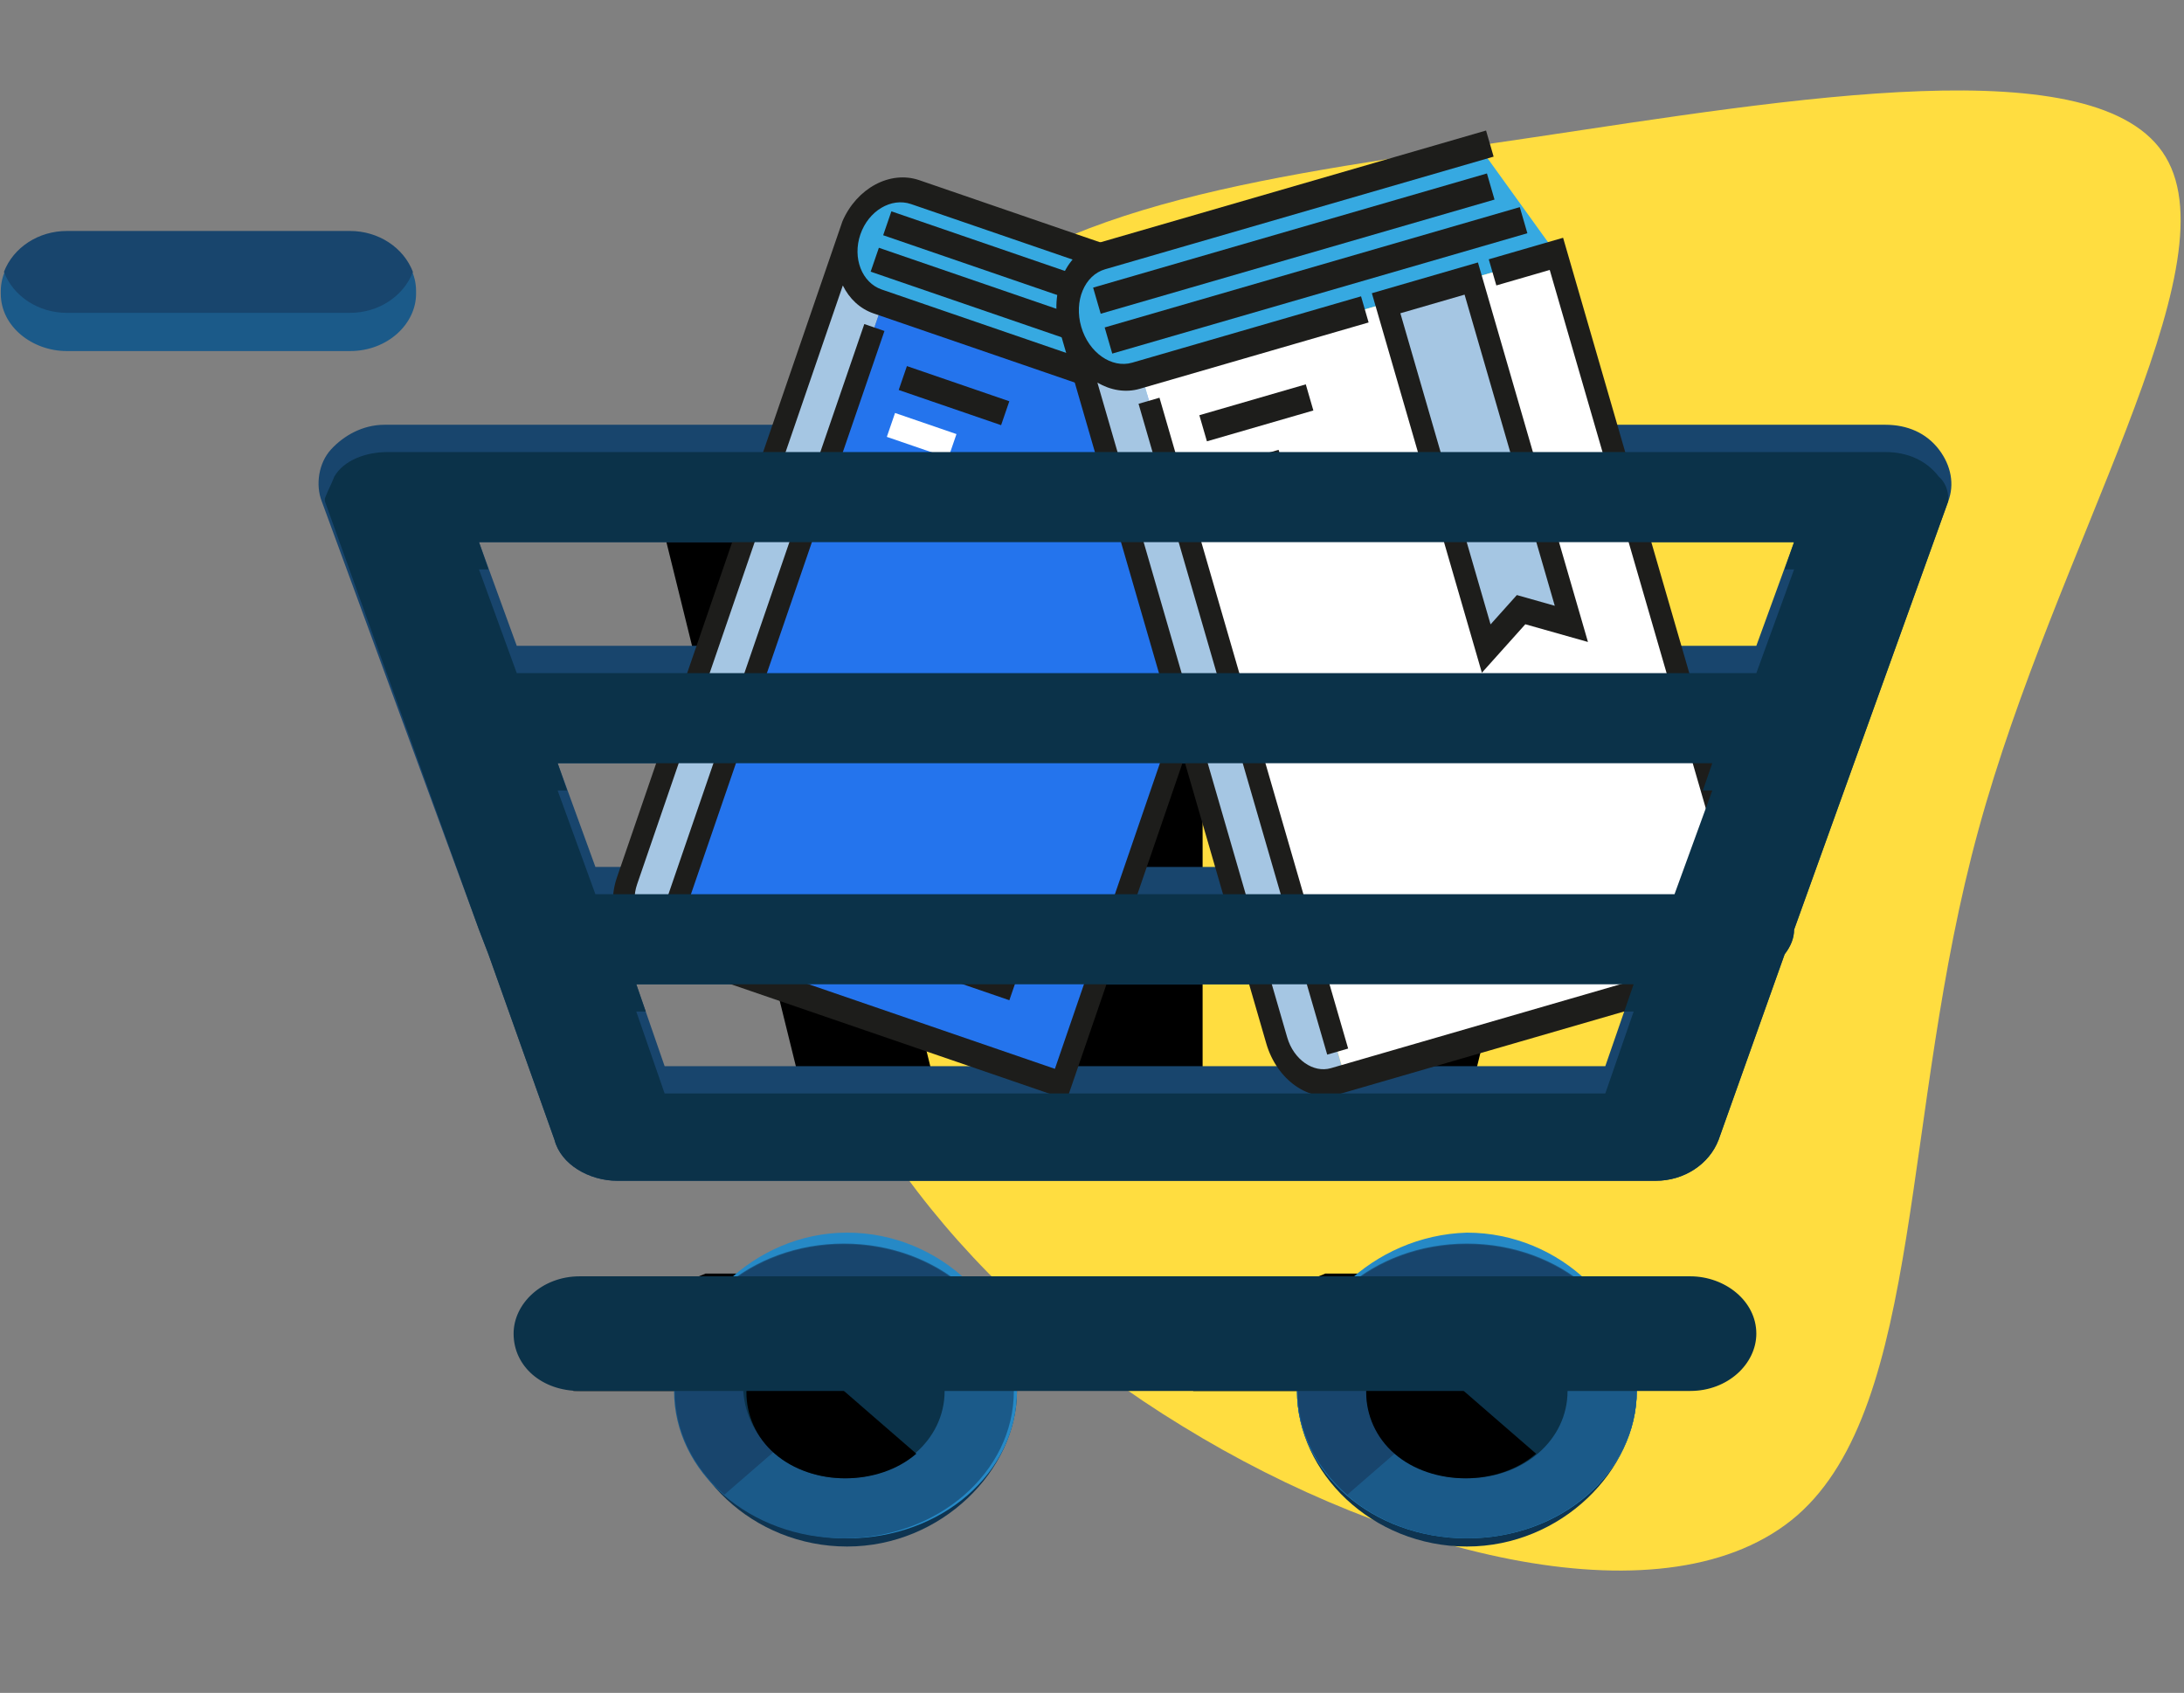 <svg viewBox="0 0 169 131" fill="none" xmlns="http://www.w3.org/2000/svg">
    <rect x="0" y="0" width="169" height="131" fill="#808080" stroke="none"/>
    <path d="M167.585 12.152C172.785 20.852 159.085 42.252 153.085 64.252C147.085 86.152 148.885 108.652 139.085 117.252C129.185 125.852 107.884 120.452 91.484 110.352C75.085 100.352 63.684 85.652 60.184 69.352C56.684 53.052 61.084 35.252 71.484 25.352C81.885 15.552 98.284 13.652 118.485 10.652C138.585 7.652 162.485 3.552 167.585 12.152Z" fill="#FFDD40" />
    <path d="M108.153 90.317C110.587 90.317 112.778 88.838 113.265 86.726L124.951 39.205C125.438 36.67 123.734 34.347 121.056 33.925C118.134 33.502 115.456 34.981 114.969 37.304L103.284 84.825C102.797 87.36 104.501 89.683 107.179 90.105C107.422 90.317 107.666 90.317 108.153 90.317Z" fill="black" />
    <path d="M67.74 90.317C67.983 90.317 68.47 90.317 68.714 90.317C71.635 89.894 73.339 87.36 72.609 85.037L60.923 37.515C60.437 34.981 57.515 33.502 54.837 34.136C51.916 34.559 50.212 37.093 50.942 39.416L62.627 86.726C63.114 88.838 65.305 90.317 67.74 90.317Z" fill="black" />
    <path d="M87.946 89.472C90.868 89.472 93.059 87.36 93.059 85.036V37.515C93.059 34.981 90.624 33.08 87.946 33.08C85.269 33.08 82.834 35.192 82.834 37.515V85.036C82.591 87.36 85.025 89.472 87.946 89.472Z" fill="black" />
    <path d="M24.893 38.782C24.406 37.515 24.649 35.826 25.623 34.77C26.597 33.714 28.058 32.869 29.762 32.869H145.888C147.592 32.869 149.052 33.502 150.026 34.77C151 36.037 151.243 37.515 150.757 38.782L138.827 71.942C138.827 72.575 138.584 73.209 138.097 73.843L132.985 88.204C132.254 90.105 130.307 91.373 128.116 91.373H47.777C45.586 91.373 43.395 90.105 42.908 88.204L37.796 73.843C37.552 73.209 37.309 72.575 37.065 71.942L24.893 38.782ZM132.498 59.058H43.152L46.073 67.084H129.576L132.498 59.058ZM37.065 41.951L39.987 49.976H135.906L138.827 41.951H37.065ZM124.22 82.502L126.412 76.166H49.238L51.429 82.502H124.22Z" fill="#18456D" />
    <path d="M126.412 107.635H92.329C92.329 103.834 97.198 100.666 102.553 98.554H120.812C124.464 100.666 126.412 104.045 126.412 107.635Z" fill="black" />
    <path d="M100.362 107.635C100.362 113.972 106.205 119.674 113.509 119.674C120.812 119.674 126.655 113.76 126.655 107.635C126.655 101.299 120.812 96.23 113.509 96.23C106.205 96.442 100.362 101.51 100.362 107.635Z" fill="#0E3451" />
    <path d="M100.362 107.635C100.362 113.972 106.205 119.04 113.509 119.04C120.812 119.04 126.655 113.972 126.655 107.635C126.655 101.299 120.812 95.385 113.509 95.385C106.205 95.597 100.362 101.51 100.362 107.635Z" fill="#2689C6" />
    <path d="M113.509 119.041C106.248 119.041 100.362 113.934 100.362 107.635C100.362 101.337 106.248 96.23 113.509 96.23C120.769 96.23 126.655 101.337 126.655 107.635C126.655 113.934 120.769 119.041 113.509 119.041Z" fill="#1B5A89" />
    <path d="M122.76 99.61C117.647 95.174 109.37 95.174 104.258 99.61C99.145 104.045 99.145 111.226 104.258 115.661" fill="#18456D" />
    <path d="M113.509 114.394C117.891 114.394 121.299 111.437 121.299 107.636C121.299 103.834 117.891 100.877 113.509 100.877C109.127 100.877 105.718 103.834 105.718 107.636C105.718 111.437 109.127 114.394 113.509 114.394Z" fill="#0B3249" />
    <path d="M107.909 102.989C104.988 105.523 104.988 109.959 107.909 112.493C110.831 115.028 115.943 115.028 118.865 112.493" fill="black" />
    <path d="M78.452 107.635H44.369C44.369 103.834 49.238 100.666 54.594 98.554H73.096C76.261 100.666 78.452 104.045 78.452 107.635Z" fill="black" />
    <path d="M52.403 107.635C52.403 113.972 58.245 119.674 65.549 119.674C72.853 119.674 78.695 113.76 78.695 107.635C78.695 101.299 72.853 96.23 65.549 96.23C58.245 96.23 52.403 101.51 52.403 107.635Z" fill="#0E3451" />
    <path d="M52.403 107.635C52.403 113.972 58.245 119.04 65.549 119.04C72.853 119.04 78.695 113.972 78.695 107.635C78.695 101.299 72.853 95.385 65.549 95.385C58.245 95.385 52.403 101.51 52.403 107.635Z" fill="#2689C6" />
    <path d="M65.306 119.041C58.045 119.041 52.159 113.934 52.159 107.635C52.159 101.337 58.045 96.23 65.306 96.23C72.566 96.23 78.452 101.337 78.452 107.635C78.452 113.934 72.566 119.041 65.306 119.041Z" fill="#1B5A89" />
    <path d="M74.557 99.61C69.444 95.174 61.167 95.174 56.054 99.61C50.942 104.045 50.942 111.226 56.054 115.661" fill="#18456D" />
    <path d="M65.305 114.394C69.688 114.394 73.096 111.437 73.096 107.636C73.096 103.834 69.688 100.877 65.305 100.877C60.923 100.877 57.515 103.834 57.515 107.636C57.759 111.437 61.167 114.394 65.305 114.394Z" fill="#0B3249" />
    <path d="M59.95 102.989C57.028 105.523 57.028 109.959 59.95 112.493C62.871 115.028 67.983 115.028 70.905 112.493" fill="black" />
    <path d="M0.061 22.731C0.061 25.265 2.495 27.166 5.173 27.166H27.084C30.005 27.166 32.196 25.054 32.196 22.731V22.52C32.196 19.985 29.762 18.084 27.084 18.084H5.173C2.252 18.084 0.061 20.197 0.061 22.52V22.731Z" fill="#1B5A89" />
    <path d="M27.084 17.873C29.275 17.873 31.223 19.14 31.953 21.041C31.223 22.942 29.275 24.209 27.084 24.209H5.173C2.982 24.209 1.035 22.942 0.304 21.041C1.035 19.14 2.982 17.873 5.173 17.873H27.084Z" fill="#18456D" />
    <g clip-path="url(#clip0)">
        <path d="M99.207 34.08L67.775 23.281C65.805 22.604 64.86 20.162 65.662 17.826C66.465 15.49 68.712 14.144 70.681 14.821L98.945 24.531L99.207 34.08Z" fill="#36A9E1" />
        <path d="M65.313 19.282L66.721 22.919L68.306 23.463L51.19 73.285L49.605 72.74L47.874 70.043L65.313 19.282Z" fill="#A5C6E3" />
        <path d="M99.208 34.081L68.306 23.464L51.19 73.285L82.092 83.902L99.208 34.081Z" fill="#2474ED" />
        <path d="M47.74 67.896C46.853 70.479 47.902 73.189 50.08 73.937L82.553 85.093L100.304 33.423L94.771 31.522L94.136 33.371L98.111 34.737L81.629 82.709L50.715 72.088C49.397 71.635 48.762 69.995 49.299 68.431L65.219 22.091C65.716 23.101 66.533 23.888 67.592 24.252L84.628 30.105L85.263 28.256L68.228 22.403C66.691 21.875 65.951 19.963 66.577 18.14C67.203 16.317 68.962 15.264 70.499 15.792L99.419 25.727L100.055 23.878L71.134 13.943C68.872 13.165 66.291 14.571 65.189 17.124L47.74 67.896Z" fill="#1D1D1B" />
        <path d="M98.293 26.426L68.976 16.354L68.341 18.203L97.657 28.275L98.293 26.426Z" fill="#1D1D1B" />
        <path d="M98.909 29.791L68.008 19.174L67.372 21.023L98.274 31.64L98.909 29.791Z" fill="#1D1D1B" />
        <path d="M68.44 25.612L66.881 25.076L51.057 71.138L52.615 71.673L68.44 25.612Z" fill="#1D1D1B" />
        <path d="M78.102 31.051L70.178 28.329L69.543 30.178L77.466 32.9L78.102 31.051Z" fill="#1D1D1B" />
        <path d="M72.611 38.091L67.857 36.458L67.222 38.307L71.976 39.94L72.611 38.091Z" fill="#1D1D1B" />
        <path d="M80.142 71.05L75.388 69.417L74.753 71.266L79.507 72.899L80.142 71.05Z" fill="#1D1D1B" />
        <path d="M78.741 75.551L73.987 73.918L73.351 75.767L78.105 77.4L78.741 75.551Z" fill="#1D1D1B" />
        <path d="M74.013 33.59L69.259 31.957L68.624 33.806L73.378 35.439L74.013 33.59Z" fill="white" />
    </g>
    <g clip-path="url(#clip1)">
        <path d="M120.437 19.645L87.763 29.116C85.716 29.709 83.456 28.12 82.716 25.565C81.975 23.011 83.035 20.459 85.082 19.866L114.461 11.35L120.437 19.645Z" fill="#36A9E1" />
        <path d="M83.303 27.066L86.668 29.433L88.315 28.956L104.106 83.429L102.458 83.906L99.392 82.567L83.303 27.066Z" fill="#A5C6E3" />
        <path d="M120.438 19.645L88.316 28.956L104.106 83.429L136.229 74.118L120.438 19.645Z" fill="white" />
        <path d="M113.849 21.555L107.26 23.465L114.708 49.16L121.297 47.25L113.849 21.555Z" fill="#A5C6E3" />
        <path d="M123.738 71.072L122.09 71.55L122.676 73.571L124.324 73.094L123.738 71.072Z" fill="white" />
        <path d="M127.033 70.117L125.385 70.594L125.971 72.616L127.619 72.139L127.033 70.117Z" fill="white" />
        <path d="M130.327 69.162L128.68 69.64L129.266 71.661L130.913 71.184L130.327 69.162Z" fill="white" />
        <path d="M98.94 34.808L93.998 36.24L94.584 38.262L99.526 36.829L98.94 34.808Z" fill="#1D1D1B" />
        <path d="M100.132 38.918L95.19 40.351L95.776 42.372L100.718 40.94L100.132 38.918Z" fill="white" />
        <path d="M97.986 80.746C98.804 83.571 101.312 85.335 103.575 84.678L137.33 74.894L120.954 18.399L115.202 20.066L115.788 22.088L119.92 20.89L135.124 73.342L102.989 82.657C101.619 83.054 100.101 81.986 99.606 80.277L84.919 29.61C85.941 30.203 87.095 30.405 88.197 30.086L105.905 24.953L105.319 22.931L87.611 28.064C86.013 28.527 84.244 27.283 83.667 25.29C83.089 23.297 83.918 21.299 85.515 20.836L115.578 12.121L114.992 10.1L84.929 18.814C82.578 19.496 81.276 22.303 81.899 25.231L97.986 80.746Z" fill="#1D1D1B" />
        <path d="M115.061 13.422L84.587 22.256L85.173 24.277L115.647 15.444L115.061 13.422Z" fill="#1D1D1B" />
        <path d="M117.603 16.028L85.481 25.339L86.067 27.361L118.189 18.049L117.603 16.028Z" fill="#1D1D1B" />
        <path d="M122.878 49.678L118.031 48.307L114.669 52.058L106.156 22.689L114.365 20.309L122.878 49.678V49.678ZM108.362 24.241L115.341 48.317L117.376 46.047L120.31 46.877L113.331 22.8L108.362 24.241Z" fill="#1D1D1B" />
        <path d="M89.722 30.777L88.102 31.247L102.701 81.609L104.321 81.139L89.722 30.777Z" fill="#1D1D1B" />
        <path d="M101.043 29.742L92.807 32.13L93.393 34.151L101.629 31.764L101.043 29.742Z" fill="#1D1D1B" />
    </g>
    <path d="M30.005 34.981H145.888C147.592 34.981 149.052 35.614 150.026 36.882C150.513 37.304 150.757 37.938 150.757 38.571V38.782L138.827 71.942C138.827 72.575 138.584 73.209 138.097 73.843L132.985 88.204C132.254 90.105 130.307 91.373 128.116 91.373H47.777C45.586 91.373 43.395 90.105 42.908 88.204L37.796 73.843C37.552 73.209 37.309 72.575 37.065 71.942L25.136 38.782V38.571C25.38 37.938 25.623 37.515 25.867 36.882C26.597 35.614 28.301 34.981 30.005 34.981ZM49.238 78.278L51.429 84.614H124.22L126.412 78.278H125.681L126.412 76.166H49.238L49.968 78.278H49.238ZM43.151 61.17L46.073 69.196H129.576L132.498 61.17H131.767L132.498 59.058H43.151L43.882 61.17H43.151ZM37.065 44.063L39.987 52.089H135.906L138.827 44.063H138.097L138.827 41.951H37.065L37.796 44.063H37.065Z" fill="#0B3249" />
    <path d="M44.856 107.635H130.794C133.715 107.635 135.906 105.523 135.906 103.2C135.906 100.666 133.472 98.765 130.794 98.765H44.856C41.934 98.765 39.743 100.877 39.743 103.2C39.743 105.735 41.934 107.635 44.856 107.635Z" fill="#0B3249" />
    <defs>
        <clipPath id="clip0">
            <rect width="53.592" height="63.58" fill="white" transform="translate(59.658 10) rotate(18.96)" />
        </clipPath>
        <clipPath id="clip1">
            <rect width="54.854" height="68.451" fill="white" transform="translate(73 22.272) rotate(-16.165)" />
        </clipPath>
    </defs>
</svg>